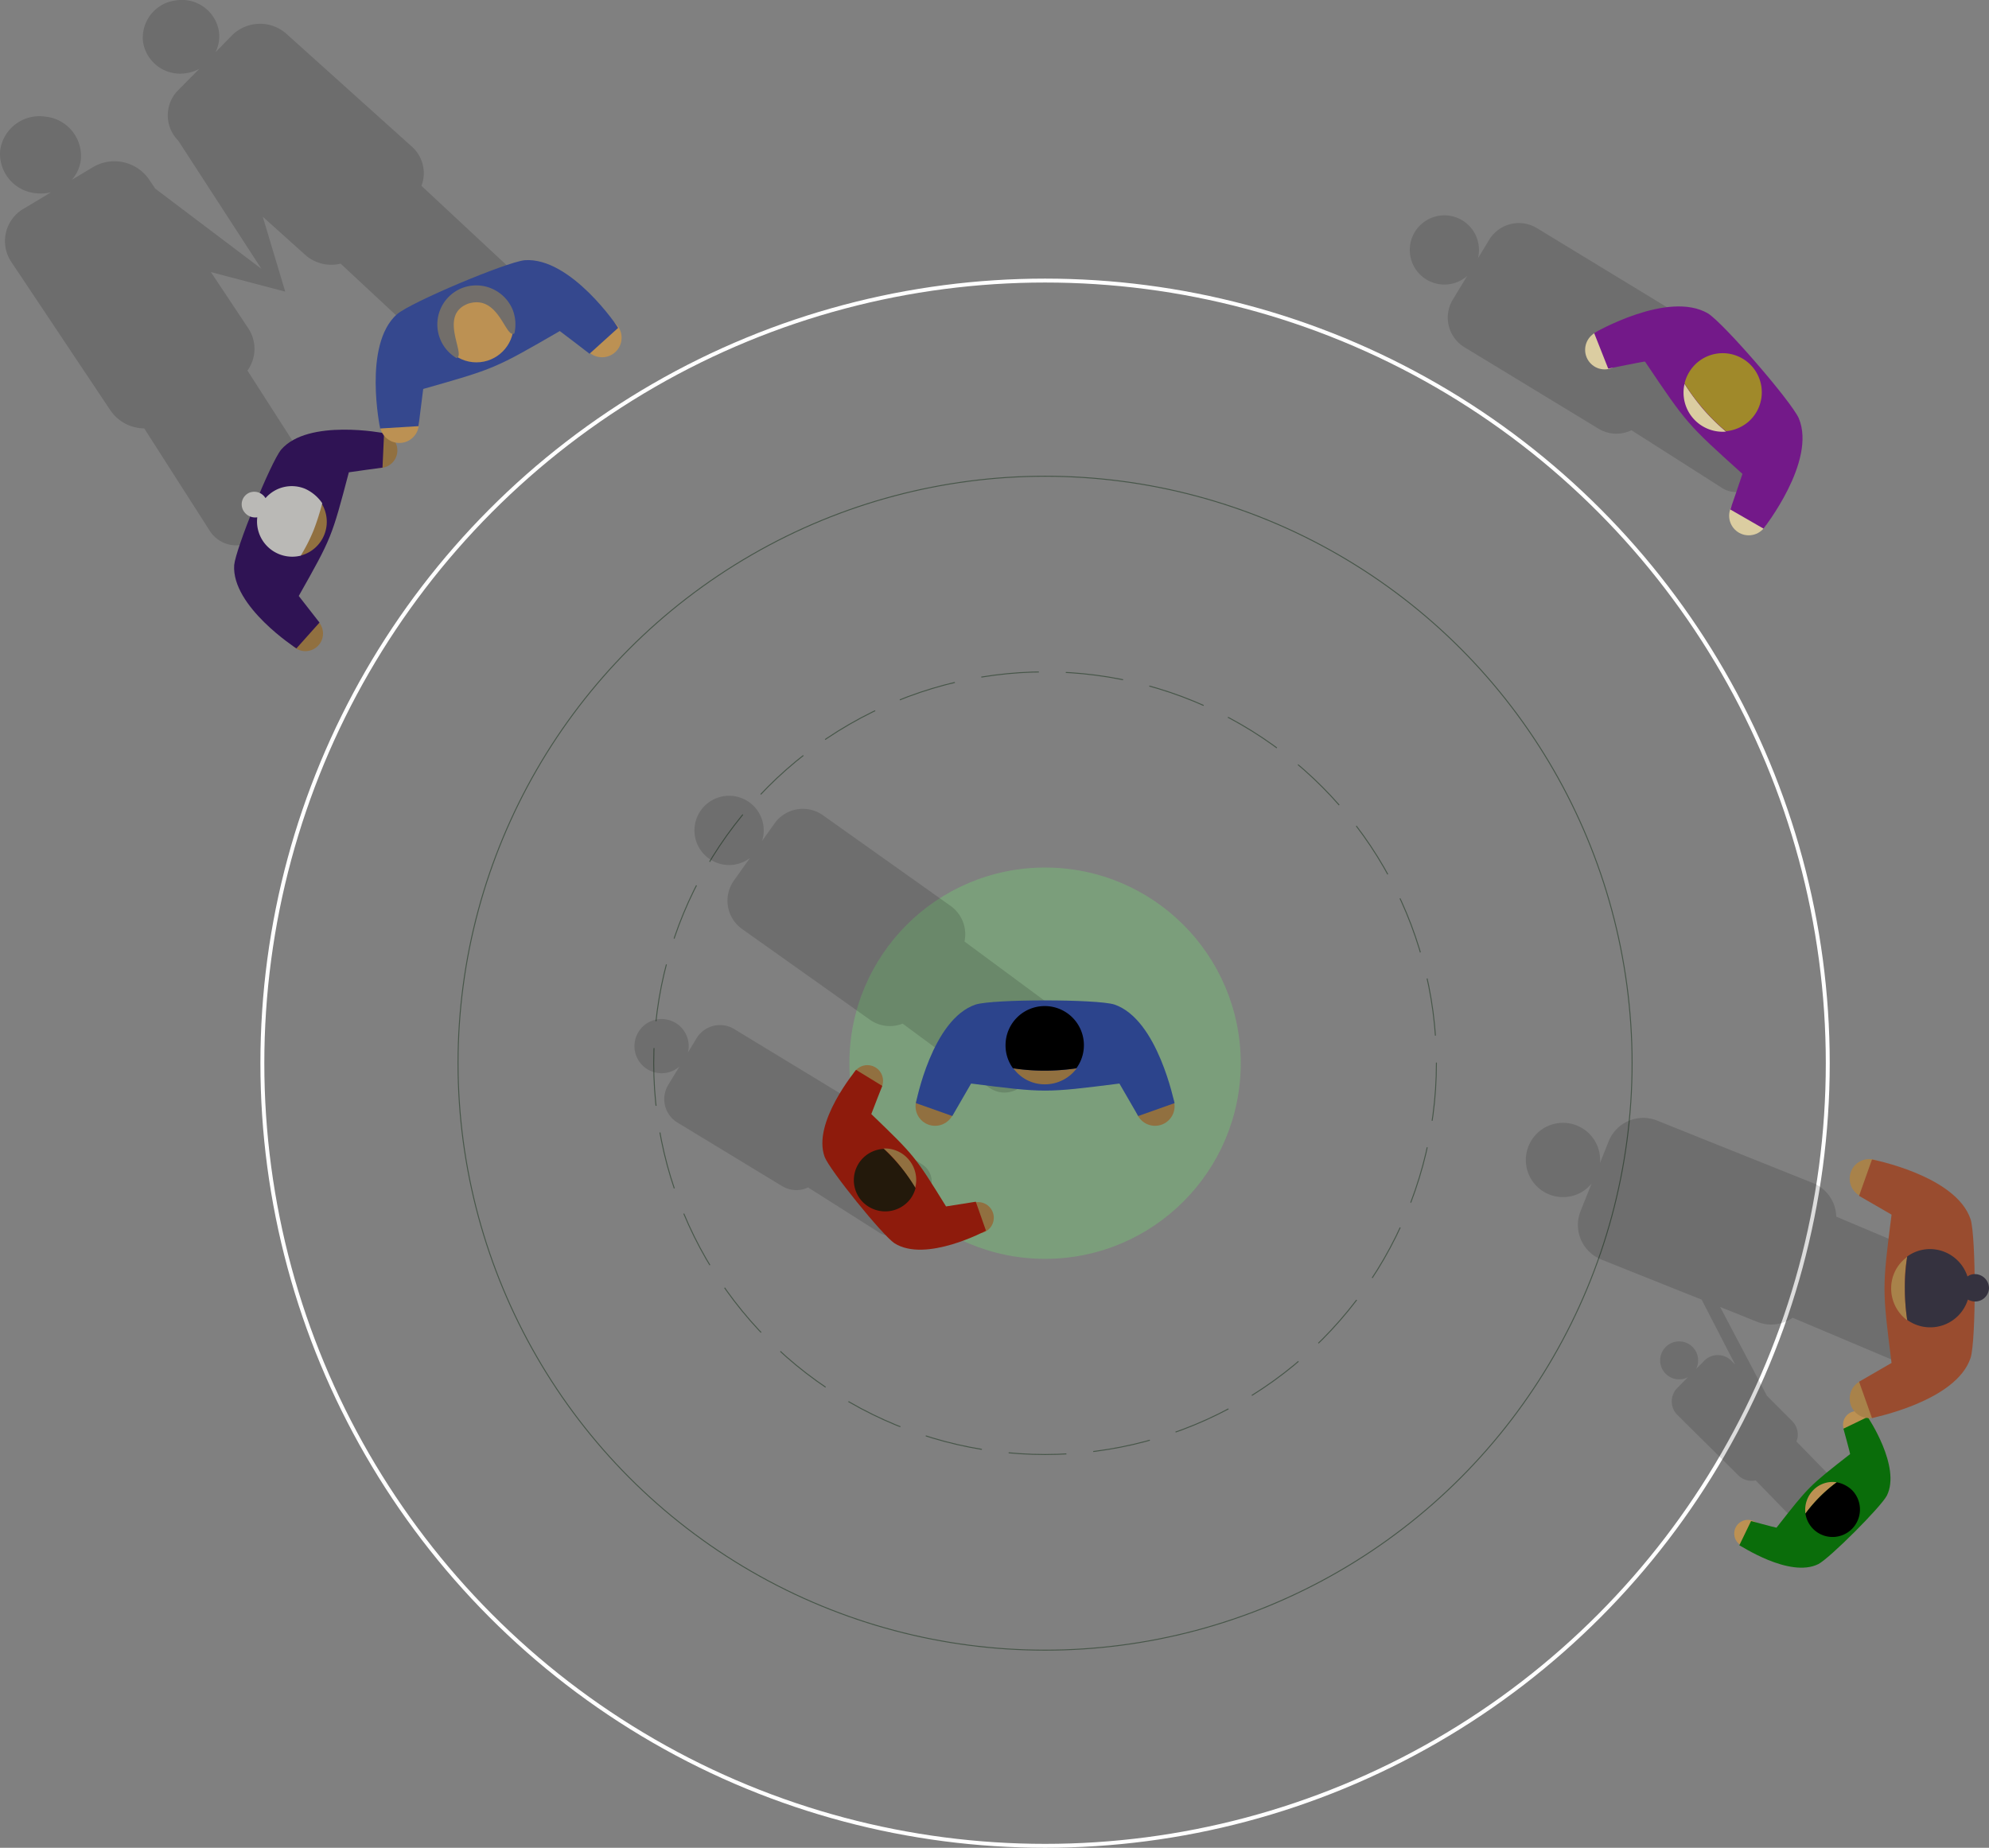 <svg id="Capa_1" data-name="Capa 1" xmlns="http://www.w3.org/2000/svg" viewBox="0 0 508.24 472.2"><rect x="0" y="0" width="508.24" height="472.2" fill="#808080" stroke="none"/><defs><style>.cls-1{fill:#7b9e7b;}.cls-2,.cls-3,.cls-4{fill:none;stroke-miterlimit:10;}.cls-2,.cls-3{stroke:#475649;stroke-width:0.25px;}.cls-2{stroke-dasharray:14.77 6.89;}.cls-4{stroke:#fff;}.cls-5{opacity:0.14;}.cls-6{opacity:0.15;}.cls-7{fill:#917040;}.cls-8{fill:#2c448c;}.cls-9{fill:#dbcda1;}.cls-10{fill:#731989;}.cls-11{fill:#a0892a;}.cls-12{fill:#8e1b0c;}.cls-13{fill:#23190b;}.cls-14{fill:#bc9153;}.cls-15{fill:#0a6d0a;}.cls-16{fill:#a8824a;}.cls-17{fill:#994c2f;}.cls-18{fill:#35323f;}.cls-19{fill:#2f1354;}.cls-20{fill:#bab9b6;}.cls-21{fill:#35488e;}.cls-22{fill:#726e6a;}</style></defs><title>distancia-fisica-b-sombras</title><g id="distancias-b"><circle id="intimate-space" class="cls-1" cx="267.04" cy="271.7" r="50"/><g id="personal-space"><circle class="cls-2" cx="267.04" cy="271.7" r="100"/></g><circle id="social-space" class="cls-3" cx="267.04" cy="271.7" r="150"/><circle id="covid19-space" class="cls-4" cx="267.04" cy="271.7" r="200"/></g><path class="cls-5" d="M251.31,235.09l-21.9-16.19a8.89,8.89,0,0,0-3.52-9.08l-32.67-23.2a8.87,8.87,0,0,0-12.33,2.09l-3.2,4.5a8.85,8.85,0,1,0-6,5.81,8.73,8.73,0,0,0,2.89-1.45l-4.11,5.79a8.88,8.88,0,0,0,2.09,12.33l32.68,23.2a8.84,8.84,0,0,0,8.37,1l22.08,16.32a6.64,6.64,0,0,0,9.27-1.39l7.73-10.45A6.66,6.66,0,0,0,251.31,235.09Z" transform="translate(17.04 21.7)"/><path class="cls-5" d="M437.05,80.77,414,66.19a8.87,8.87,0,0,0-4.15-8.81L375.64,36.57a8.87,8.87,0,0,0-12.15,3l-2.87,4.72A8.84,8.84,0,0,0,349,33.87a8.84,8.84,0,1,0,6.08,16.61,8.93,8.93,0,0,0,2.78-1.66l-3.69,6.07a8.87,8.87,0,0,0,3,12.15l34.25,20.81a8.83,8.83,0,0,0,8.42.4L423,103a6.64,6.64,0,0,0,9.15-2l7-11A6.65,6.65,0,0,0,437.05,80.77Z" transform="translate(17.04 21.7)"/><path class="cls-5" d="M218.61,275.87l-18-11.42a7,7,0,0,0-3.26-6.9l-26.84-16.31a7,7,0,0,0-9.52,2.32l-2.25,3.7a6.81,6.81,0,0,0-.22-4,6.93,6.93,0,1,0-4.13,8.89,7,7,0,0,0,2.18-1.3l-2.89,4.75a7,7,0,0,0,2.32,9.53l26.84,16.3a7,7,0,0,0,6.6.32l18.17,11.52a5.21,5.21,0,0,0,7.17-1.61l5.46-8.6A5.23,5.23,0,0,0,218.61,275.87Z" transform="translate(17.04 21.7)"/><path class="cls-6" d="M112.11,45.79l-21.46-20a9.07,9.07,0,0,0-2.43-10L56.05-13.14a10.15,10.15,0,0,0-13.84.51L38-8.33a9,9,0,0,0,.89-5.39,9.58,9.58,0,0,0-11-7.87,9.59,9.59,0,0,0-8.37,10.67A9.59,9.59,0,0,0,30.52-3a10,10,0,0,0,3.39-1.13L28.5,1.34a9.11,9.11,0,0,0,0,12.88L49.76,47,22.62,26.5l-1.57-2.34A10.76,10.76,0,0,0,6.74,21L1.29,24.28A9.54,9.54,0,0,0,3.63,19,10.13,10.13,0,0,0-5.6,8.09,10.12,10.12,0,0,0-17,16.75,10.12,10.12,0,0,0-7.76,27.69,10.73,10.73,0,0,0-4,27.44l-7,4.2a9.56,9.56,0,0,0-3.15,13.59L11.17,83.16a10.61,10.61,0,0,0,8.65,4.62l16.82,26.29a8.06,8.06,0,0,0,10.69,2.55l13-7.45A7.17,7.17,0,0,0,62.87,99L46.19,73a9.5,9.5,0,0,0,.17-10.86L36.84,47.82l19,5L50.1,33.68,61,43.47a10,10,0,0,0,9,2.2L91.67,65.86a7.61,7.61,0,0,0,10.39-.19l10.12-9.93A6.86,6.86,0,0,0,112.11,45.79Z" transform="translate(17.04 21.7)"/><path class="cls-5" d="M479.09,300.57l-26.92-11.36a9.5,9.5,0,0,0-5.95-8.58l-39.91-16A9.51,9.51,0,0,0,394,270l-2.2,5.51A9.49,9.49,0,1,0,387,283a9.32,9.32,0,0,0,2.65-2.24l-2.83,7.07a9.52,9.52,0,0,0,5.29,12.33l25.66,10.26L426.33,327l-1-1a4.86,4.86,0,0,0-6.85,0l-2.14,2.15a4.73,4.73,0,0,0,.5-2.77,4.85,4.85,0,1,0-4.25,5.38,4.77,4.77,0,0,0,1.69-.52L411.55,333a4.86,4.86,0,0,0,0,6.86l15.6,15.47a4.84,4.84,0,0,0,4.44,1.29l10.49,10.8a3.64,3.64,0,0,0,5.14.08l5.12-5a3.64,3.64,0,0,0,.07-5.14L442,346.68a4.86,4.86,0,0,0-1.09-5.22L434.46,335l-11.95-22.69,9.51,3.8a9.5,9.5,0,0,0,9-1.06l27.13,11.45a7.13,7.13,0,0,0,9.32-3.79l5.42-12.85A7.13,7.13,0,0,0,479.09,300.57Z" transform="translate(17.04 21.7)"/><g id="personas-b"><g id="padre"><circle class="cls-7" cx="238.94" cy="282.7" r="5"/><circle class="cls-7" cx="295.14" cy="282.7" r="5"/><path class="cls-8" d="M267.7,235c-4.5-1.4-30.9-1.4-35.4,0-11.2,3.7-15.3,25.2-15.3,25.2l9.3,3.3,4.8-8.3c18.9,2.4,18.9,2.4,37.9,0,.7,1.2,4.8,8.3,4.8,8.3l9.3-3.3C283,260.3,278.9,238.8,267.7,235Z" transform="translate(17.04 21.7)"/><path class="cls-7" d="M241.9,251.3a9.85,9.85,0,0,0,8.1,4.1,10.13,10.13,0,0,0,8.1-4.1,55,55,0,0,1-16.2,0Z" transform="translate(17.04 21.7)"/><path d="M249.9,235.4a10,10,0,0,0-10,10,9.9,9.9,0,0,0,1.9,5.9,53.22,53.22,0,0,0,8.1.6,55.2,55.2,0,0,0,8.1-.6,10,10,0,0,0-8.1-15.9Z" transform="translate(17.04 21.7)"/></g><g id="colega"><circle class="cls-9" cx="410.04" cy="89.4" r="5"/><circle class="cls-9" cx="446.84" cy="131.8" r="5"/><path class="cls-10" d="M442.6,85.2c-1.9-4.3-19.2-24.3-23.2-26.8-10.2-6-29.1,5-29.1,5l3.6,9.1s9.4-1.9,9.4-1.8C414,86.6,414,86.6,428.2,99.4c-.4,1.3-3.1,9.1-3.1,9.1l8.5,4.9C433.6,113.3,447.2,96.2,442.6,85.2Z" transform="translate(17.04 21.7)"/><path class="cls-9" d="M413.4,76.4A10,10,0,0,0,424,88.6a51.88,51.88,0,0,1-5.8-5.7A57.15,57.15,0,0,1,413.4,76.4Z" transform="translate(17.04 21.7)"/><path class="cls-11" d="M430.7,72a10,10,0,0,0-14.1-1,10.17,10.17,0,0,0-3.2,5.3,49.48,49.48,0,0,0,4.8,6.5,44.57,44.57,0,0,0,5.8,5.7,10.34,10.34,0,0,0,5.7-2.4A10,10,0,0,0,430.7,72Z" transform="translate(17.04 21.7)"/></g><g id="hijo-mayor"><circle class="cls-7" cx="249.94" cy="311.2" r="4"/><circle class="cls-7" cx="221.64" cy="276.2" r="4"/><path class="cls-12" d="M193.7,274c1.4,3.5,14.7,19.9,17.8,22,8,5.1,23.4-3.2,23.4-3.2l-2.6-7.4-7.6,1.2c-8-12.9-8-12.9-19.1-23.6.4-1.1,2.8-7.2,2.8-7.2l-6.7-4.1C201.7,251.8,190.4,265.2,193.7,274Z" transform="translate(17.04 21.7)"/><path class="cls-7" d="M216.8,281.9a8,8,0,0,0-1.5-7.1,7.94,7.94,0,0,0-6.6-3,32.66,32.66,0,0,1,4.4,4.7A57.74,57.74,0,0,1,216.8,281.9Z" transform="translate(17.04 21.7)"/><path class="cls-13" d="M202.9,284.9a8.07,8.07,0,0,0,11.3,1.2,7.68,7.68,0,0,0,2.7-4.2,46,46,0,0,0-3.7-5.3,49.73,49.73,0,0,0-4.4-4.7,8,8,0,0,0-5.9,13Z" transform="translate(17.04 21.7)"/></g><g id="mama-hijo-menor"><g id="mama-hijo-menor-2" data-name="mama-hijo-menor"><circle class="cls-14" cx="474.44" cy="364.1" r="3.5"/><circle class="cls-14" cx="446.64" cy="391.9" r="3.5"/><path class="cls-15" d="M447.6,378c2.9-1.5,16-14.6,17.5-17.5,3.7-7.4-4.9-20.1-4.9-20.1l-6.2,3s1.8,6.5,1.7,6.5c-10.5,8.2-10.5,8.2-18.8,18.8-1-.2-6.5-1.7-6.5-1.7l-3,6.2C427.5,373.1,440.2,381.7,447.6,378Z" transform="translate(17.04 21.7)"/><path class="cls-14" d="M452.3,357.1a6.87,6.87,0,0,0-6,2,7.17,7.17,0,0,0-2,6,37.92,37.92,0,0,1,8-8Z" transform="translate(17.04 21.7)"/><path d="M456.2,369a7.06,7.06,0,0,0,0-9.9,7.7,7.7,0,0,0-3.9-2,37.92,37.92,0,0,0-8,8,7,7,0,0,0,11.9,3.9Z" transform="translate(17.04 21.7)"/><circle class="cls-16" cx="477.64" cy="301.2" r="5"/><circle class="cls-16" cx="477.64" cy="357.4" r="5"/><path class="cls-17" d="M486.5,325.3c1.4-4.5,1.4-30.9,0-35.4-3.7-11.2-25.2-15.3-25.2-15.3l-3.3,9.3,8.3,4.8c-2.4,18.9-2.4,18.9,0,37.9l-8.3,4.8,3.3,9.3C461.3,340.6,482.8,336.5,486.5,325.3Z" transform="translate(17.04 21.7)"/><path class="cls-16" d="M470.3,299.5a9.85,9.85,0,0,0-4.1,8.1,10.13,10.13,0,0,0,4.1,8.1,53.22,53.22,0,0,1-.6-8.1A36,36,0,0,1,470.3,299.5Z" transform="translate(17.04 21.7)"/></g><path class="cls-18" d="M487.6,303.9a3.08,3.08,0,0,0-1.9.6,10.12,10.12,0,0,0-9.5-7,9.9,9.9,0,0,0-5.9,1.9,53.22,53.22,0,0,0-.6,8.1,55.2,55.2,0,0,0,.6,8.1,10.06,10.06,0,0,0,15.5-5.2,3.83,3.83,0,0,0,1.9.5,3.54,3.54,0,0,0,3.5-3.5A3.63,3.63,0,0,0,487.6,303.9Z" transform="translate(17.04 21.7)"/></g><g id="abuelos"><circle class="cls-7" cx="78.04" cy="161.9" r="4.5"/><circle class="cls-7" cx="97.04" cy="115.1" r="4.5"/><path class="cls-19" d="M54.8,93.2c-2.7,3.3-11.6,25.3-12,29.5C42.1,133.3,58.7,144,58.7,144l5.9-6.6-5.3-6.8c8.4-14.9,8.4-14.9,12.8-31.6,1.2-.2,8.6-1.2,8.6-1.2l.4-8.8S61.7,85.2,54.8,93.2Z" transform="translate(17.04 21.7)"/><path class="cls-7" d="M59.7,120.3a8.93,8.93,0,0,0,5.4-13.4,36.78,36.78,0,0,1-2.2,6.9A65.39,65.39,0,0,1,59.7,120.3Z" transform="translate(17.04 21.7)"/><path class="cls-20" d="M60.9,103.2a8.89,8.89,0,0,0-10.1,2.4,3.35,3.35,0,0,0-4.1-1.4,3.23,3.23,0,0,0-1.7,4.3,3.49,3.49,0,0,0,3.7,2,9,9,0,0,0,11.1,9.8,44,44,0,0,0,3.3-6.5,61.22,61.22,0,0,0,2.2-6.9A10.56,10.56,0,0,0,60.9,103.2Z" transform="translate(17.04 21.7)"/><circle class="cls-14" cx="102.04" cy="108.2" r="5"/><circle class="cls-14" cx="153.84" cy="86.3" r="5"/><path class="cls-21" d="M117,44.8c-4.7.5-29,10.7-32.6,13.8-8.8,7.8-4.3,29.2-4.3,29.2l9.8-.6,1.2-9.5c18.3-5.2,18.3-5.2,34.9-14.8,1.1.8,7.6,5.8,7.6,5.8l7.3-6.6C141,62,128.8,43.9,117,44.8Z" transform="translate(17.04 21.7)"/><g id="cabeza"><circle id="pelao" class="cls-14" cx="121.74" cy="83.1" r="9.5"/><path id="pelaes" class="cls-22" d="M100.8,52a10,10,0,0,0-1.2,17.8c2.6-.7-4.8-11,3-13.9,7.9-2.5,9.5,9.1,11.8,7.6a10.25,10.25,0,0,0-.5-6.2A10.08,10.08,0,0,0,100.8,52Z" transform="translate(17.04 21.7)"/></g></g></g></svg>